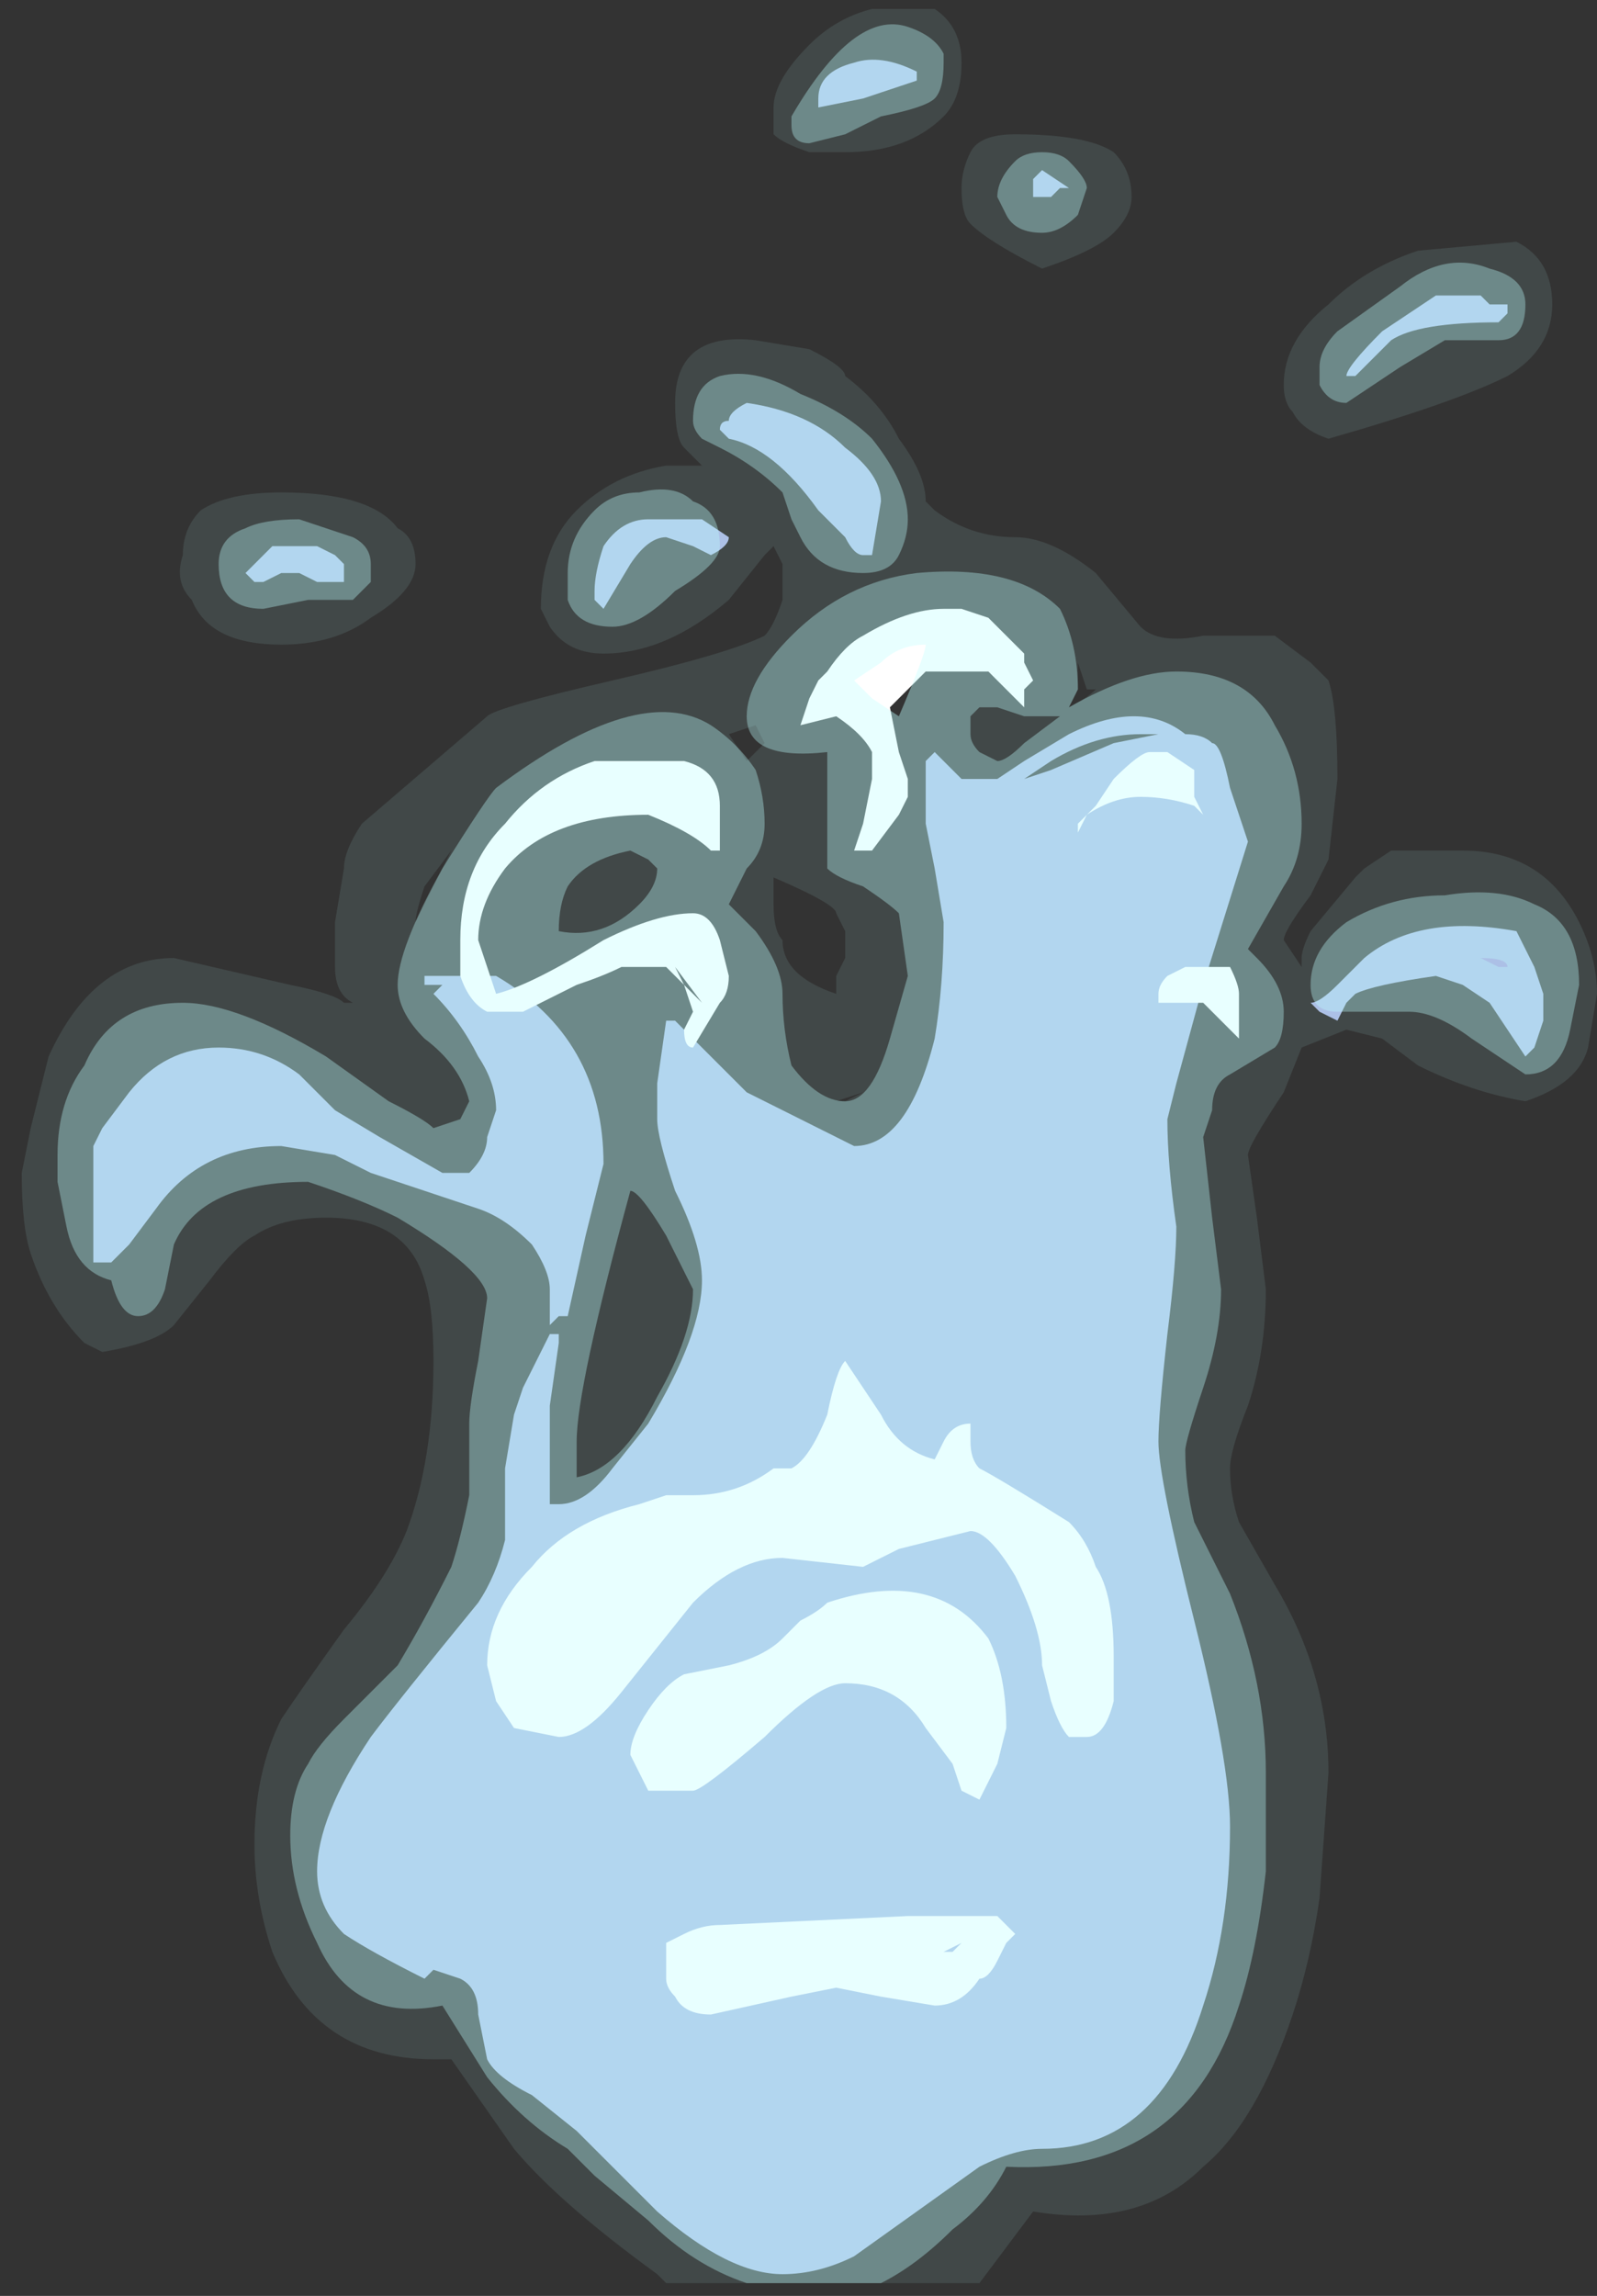 <?xml version="1.0" encoding="UTF-8" standalone="no"?>
<svg xmlns:ffdec="https://www.free-decompiler.com/flash" xmlns:xlink="http://www.w3.org/1999/xlink" ffdec:objectType="frame" height="89.75px" width="62.45px" xmlns="http://www.w3.org/2000/svg">
  <rect width="100%" height="100%" fill="#333333" stroke="none"/>
  <g transform="matrix(1.0, 0.0, 0.0, 1.0, 29.4, 84.9)">
    <use ffdec:characterId="1240" ffdec:characterName="a_EB_DesertBlueTorch5" height="89.25" transform="matrix(1.0, 0.0, 0.0, 1.0, -28.55, -84.9)" width="61.6" xlink:href="#sprite0"/>
  </g>
  <defs>
    <g id="sprite0" transform="matrix(1.0, 0.0, 0.0, 1.0, 2.1, -0.35)">
      <use ffdec:characterId="1239" height="12.75" transform="matrix(7.0, 0.0, 0.0, 7.0, -2.1, 0.35)" width="8.8" xlink:href="#shape0"/>
    </g>
    <g id="shape0" transform="matrix(1.0, 0.0, 0.0, 1.0, 0.3, -0.05)">
      <path d="M8.25 1.75 Q8.25 2.0 8.0 2.15 7.7 2.3 7.0 2.5 6.85 2.45 6.8 2.35 6.75 2.3 6.75 2.2 6.75 1.95 7.0 1.75 7.2 1.55 7.5 1.45 L8.05 1.4 Q8.25 1.5 8.25 1.75 M5.9 1.15 Q5.9 1.25 5.8 1.35 5.7 1.45 5.4 1.55 5.1 1.4 5.0 1.3 4.95 1.25 4.95 1.1 4.95 1.0 5.0 0.9 5.05 0.8 5.25 0.8 5.65 0.8 5.8 0.9 5.9 1.0 5.9 1.15 M7.75 4.8 Q8.2 4.8 8.4 5.2 8.5 5.4 8.5 5.6 L8.45 5.9 Q8.4 6.1 8.1 6.2 7.8 6.15 7.5 6.0 L7.3 5.85 7.1 5.8 6.85 5.9 6.75 6.15 Q6.55 6.45 6.55 6.5 L6.6 6.85 6.65 7.25 Q6.65 7.6 6.55 7.9 6.45 8.15 6.45 8.25 6.45 8.4 6.5 8.55 L6.7 8.9 Q7.0 9.4 7.0 9.95 L6.95 10.65 Q6.9 11.0 6.8 11.3 6.6 11.9 6.3 12.15 5.95 12.5 5.35 12.4 L5.05 12.8 3.3 12.8 3.25 12.75 Q2.7 12.35 2.45 12.05 L2.1 11.55 2.0 11.55 Q1.35 11.55 1.1 10.95 1.0 10.65 1.0 10.35 1.0 9.95 1.15 9.65 1.25 9.5 1.5 9.15 1.75 8.85 1.85 8.6 2.0 8.2 2.0 7.65 2.0 7.35 1.95 7.2 1.85 6.85 1.4 6.85 1.15 6.85 1.0 6.95 0.9 7.0 0.75 7.2 L0.55 7.45 Q0.45 7.55 0.15 7.6 L0.05 7.55 Q-0.15 7.35 -0.25 7.05 -0.3 6.9 -0.3 6.6 L-0.25 6.35 -0.15 5.95 Q0.1 5.4 0.55 5.4 L1.2 5.55 Q1.45 5.6 1.5 5.65 L1.55 5.65 Q1.45 5.6 1.45 5.45 L1.45 5.2 1.5 4.9 Q1.5 4.8 1.6 4.65 L2.3 4.05 Q2.35 4.0 3.0 3.85 3.65 3.7 3.85 3.6 3.9 3.55 3.95 3.4 L3.95 3.2 3.9 3.1 3.85 3.15 3.65 3.4 Q3.3 3.7 2.95 3.7 2.75 3.7 2.65 3.55 L2.6 3.45 Q2.6 3.1 2.8 2.9 3.0 2.7 3.3 2.65 L3.5 2.65 3.4 2.55 Q3.35 2.5 3.35 2.3 3.35 1.9 3.8 1.95 L4.1 2.0 Q4.3 2.1 4.3 2.15 4.5 2.3 4.6 2.5 4.75 2.7 4.75 2.85 L4.8 2.9 Q5.0 3.05 5.25 3.05 5.45 3.05 5.7 3.25 L5.95 3.55 Q6.05 3.65 6.3 3.6 L6.7 3.6 6.9 3.75 7.0 3.85 Q7.05 4.0 7.05 4.4 L7.0 4.85 6.9 5.05 Q6.75 5.25 6.75 5.3 L6.85 5.45 6.85 5.4 Q6.85 5.35 6.9 5.25 L7.15 4.95 7.2 4.9 7.35 4.8 7.75 4.8 M7.95 5.45 L8.0 5.45 Q8.0 5.4 7.85 5.4 L7.95 5.45 M4.8 0.1 Q4.95 0.2 4.95 0.4 4.95 0.6 4.85 0.7 4.65 0.9 4.3 0.9 L4.1 0.9 Q3.95 0.85 3.9 0.8 L3.9 0.65 Q3.9 0.5 4.1 0.3 4.25 0.15 4.45 0.1 L4.8 0.1 M4.75 3.25 L4.75 3.25 M1.15 2.8 Q1.65 2.8 1.8 3.0 1.9 3.05 1.9 3.2 1.9 3.35 1.65 3.5 1.45 3.65 1.15 3.65 0.75 3.65 0.65 3.4 0.55 3.3 0.6 3.15 0.6 3.0 0.7 2.9 0.85 2.8 1.15 2.8 M1.95 5.0 Q1.9 5.15 1.9 5.2 L2.1 4.8 1.95 5.0 M5.65 3.9 L5.6 3.75 5.6 3.9 5.55 4.0 Q5.65 3.95 5.7 3.9 L5.65 3.9 M4.5 3.75 L4.35 3.85 4.45 3.95 4.6 4.05 Q4.75 3.7 4.75 3.65 4.6 3.65 4.5 3.75 M3.85 4.2 L3.8 4.1 3.65 4.15 3.75 4.3 3.85 4.2 M3.9 5.1 Q3.9 5.25 3.95 5.3 3.95 5.5 4.25 5.6 L4.25 5.5 4.3 5.4 4.3 5.25 4.25 5.15 Q4.25 5.1 3.9 4.95 L3.9 5.1 M4.3 6.2 L4.4 6.15 4.25 6.2 4.3 6.2" fill="#bffeff" fill-opacity="0.102" fill-rule="evenodd" stroke="none"/>
      <path d="M7.85 1.7 L7.9 1.75 8.0 1.75 8.0 1.8 7.95 1.85 Q7.5 1.85 7.35 1.95 L7.25 2.05 Q7.2 2.1 7.15 2.15 L7.1 2.15 Q7.1 2.2 7.1 2.15 7.1 2.1 7.3 1.9 L7.6 1.7 7.85 1.7 M6.2 4.15 Q6.3 4.15 6.35 4.2 6.4 4.2 6.45 4.45 L6.55 4.75 6.3 5.55 6.15 6.1 6.1 6.3 Q6.1 6.55 6.15 6.9 6.15 7.1 6.1 7.5 6.05 7.95 6.05 8.1 6.05 8.3 6.25 9.1 6.45 9.9 6.45 10.25 6.45 10.8 6.3 11.25 6.05 12.05 5.4 12.05 5.25 12.05 5.05 12.15 L4.35 12.65 Q4.15 12.75 3.95 12.75 3.65 12.75 3.25 12.4 L2.8 11.95 2.55 11.75 Q2.35 11.65 2.3 11.55 L2.25 11.3 Q2.25 11.15 2.15 11.1 L2.0 11.05 1.95 11.1 Q1.65 10.95 1.5 10.85 1.35 10.7 1.35 10.5 1.35 10.2 1.65 9.75 1.8 9.55 2.25 9.0 2.35 8.85 2.4 8.65 L2.4 8.25 2.45 7.95 2.5 7.8 Q2.55 7.7 2.65 7.5 L2.7 7.5 2.7 7.55 2.65 7.9 2.65 8.45 2.7 8.45 Q2.85 8.45 3.0 8.25 L3.2 8.0 Q3.5 7.5 3.5 7.2 3.5 7.0 3.35 6.7 3.25 6.4 3.25 6.3 L3.25 6.1 3.3 5.75 3.35 5.75 3.75 6.15 4.35 6.45 Q4.65 6.45 4.8 5.85 4.85 5.55 4.85 5.2 L4.8 4.9 4.75 4.65 4.75 4.3 4.8 4.25 4.95 4.4 5.15 4.4 5.3 4.3 5.55 4.15 Q5.95 3.95 6.2 4.15 M6.05 4.15 L5.95 4.15 Q5.7 4.15 5.45 4.3 L5.3 4.4 5.45 4.35 5.8 4.2 6.05 4.15 M6.95 5.7 L6.9 5.65 Q6.95 5.65 7.05 5.55 L7.2 5.4 Q7.5 5.15 8.05 5.25 L8.15 5.45 8.2 5.6 8.2 5.75 8.15 5.9 8.1 5.95 7.9 5.65 7.75 5.55 7.6 5.5 Q7.25 5.55 7.15 5.6 L7.1 5.65 7.05 5.75 6.95 5.7 M4.7 0.5 L4.4 0.6 4.15 0.65 4.15 0.6 Q4.15 0.45 4.35 0.4 4.5 0.35 4.7 0.45 L4.7 0.5 M5.35 1.05 L5.4 1.0 5.55 1.1 5.5 1.1 5.45 1.15 5.35 1.15 5.35 1.05 M3.65 2.5 L3.6 2.45 Q3.6 2.4 3.65 2.4 3.65 2.35 3.75 2.3 4.1 2.35 4.3 2.55 4.5 2.7 4.5 2.85 L4.45 3.15 4.4 3.15 Q4.35 3.15 4.3 3.05 L4.15 2.9 Q3.9 2.55 3.65 2.5 M2.95 3.45 L2.9 3.4 2.9 3.35 Q2.9 3.25 2.95 3.1 3.05 2.95 3.2 2.95 L3.5 2.95 3.65 3.05 Q3.65 3.1 3.55 3.15 L3.45 3.1 3.3 3.05 Q3.2 3.05 3.1 3.2 L2.95 3.45 M1.1 3.1 L1.35 3.1 1.45 3.15 1.5 3.2 1.5 3.3 1.35 3.3 1.25 3.25 1.15 3.25 1.05 3.3 1.0 3.3 0.95 3.25 1.1 3.1 M1.15 6.45 Q0.7 6.45 0.45 6.8 L0.3 7.0 0.2 7.1 0.1 7.1 0.1 6.45 0.15 6.35 0.3 6.15 Q0.5 5.9 0.8 5.9 1.05 5.9 1.25 6.05 L1.45 6.25 1.7 6.4 2.05 6.6 2.2 6.6 Q2.3 6.5 2.3 6.4 L2.35 6.25 Q2.35 6.1 2.25 5.95 2.15 5.75 2.0 5.6 L2.05 5.55 1.95 5.55 1.95 5.5 2.35 5.5 Q2.95 5.85 2.95 6.55 L2.85 6.95 2.75 7.4 2.7 7.4 2.65 7.45 2.65 7.25 Q2.65 7.15 2.55 7.0 2.4 6.85 2.25 6.8 L1.65 6.6 1.45 6.5 1.15 6.45 M2.7 8.6 L2.7 8.6" fill="#acc0e6" fill-rule="evenodd" stroke="none"/>
      <path d="M6.0 4.25 L6.1 4.25 6.25 4.35 6.25 4.5 6.3 4.6 6.25 4.55 Q6.1 4.5 5.95 4.5 5.8 4.5 5.65 4.6 L5.6 4.7 5.6 4.65 5.7 4.55 5.8 4.4 Q5.95 4.25 6.0 4.25 M6.5 5.6 L6.5 5.85 6.3 5.65 6.05 5.65 6.05 5.6 Q6.05 5.55 6.1 5.5 L6.2 5.45 6.45 5.45 Q6.5 5.55 6.5 5.6 M5.1 3.5 L5.3 3.7 5.3 3.75 5.35 3.85 5.3 3.9 5.3 4.0 5.1 3.8 4.75 3.8 4.55 4.0 4.6 4.25 4.65 4.4 4.65 4.5 4.6 4.6 4.45 4.8 4.35 4.8 4.4 4.65 4.45 4.4 4.45 4.25 Q4.4 4.15 4.25 4.05 L4.05 4.1 4.1 3.95 4.15 3.85 4.2 3.8 Q4.3 3.65 4.4 3.6 4.65 3.45 4.85 3.45 L4.95 3.45 5.1 3.5 M2.4 4.65 Q2.6 4.4 2.9 4.3 L3.4 4.3 Q3.6 4.35 3.6 4.55 L3.6 4.8 3.55 4.8 Q3.45 4.7 3.2 4.6 2.65 4.6 2.4 4.9 2.25 5.1 2.25 5.3 L2.35 5.6 Q2.55 5.55 2.95 5.3 3.25 5.15 3.45 5.15 3.55 5.15 3.6 5.3 L3.65 5.5 Q3.65 5.6 3.6 5.65 L3.45 5.9 Q3.4 5.9 3.4 5.8 L3.45 5.7 3.4 5.55 3.3 5.45 3.05 5.45 Q2.95 5.5 2.8 5.55 L2.5 5.7 2.3 5.7 Q2.2 5.65 2.15 5.5 L2.15 5.3 Q2.15 4.9 2.4 4.65 M4.5 4.45 L4.5 4.45 M3.4 5.55 L3.5 5.65 3.35 5.45 3.4 5.55 M5.0 8.0 L5.0 8.1 Q5.0 8.2 5.05 8.25 5.15 8.3 5.55 8.55 5.65 8.65 5.7 8.8 5.8 8.95 5.8 9.3 L5.8 9.55 Q5.75 9.75 5.65 9.75 L5.55 9.75 Q5.5 9.7 5.45 9.55 L5.4 9.35 Q5.4 9.15 5.25 8.85 5.1 8.6 5.0 8.6 L4.6 8.7 4.4 8.8 3.95 8.75 Q3.7 8.75 3.45 9.0 L3.05 9.5 Q2.85 9.75 2.7 9.75 L2.45 9.7 2.35 9.55 2.3 9.35 Q2.3 9.05 2.55 8.8 2.75 8.55 3.15 8.45 L3.3 8.4 3.45 8.4 Q3.7 8.4 3.9 8.25 L4.0 8.25 Q4.1 8.2 4.2 7.95 4.25 7.7 4.3 7.65 L4.5 7.95 Q4.6 8.15 4.8 8.2 L4.85 8.1 Q4.9 8.0 5.0 8.0 M4.65 8.55 L4.65 8.55 M4.05 9.1 Q4.15 9.05 4.2 9.0 4.8 8.8 5.1 9.2 5.2 9.4 5.2 9.7 L5.15 9.9 5.05 10.1 4.95 10.05 4.9 9.9 4.75 9.7 Q4.6 9.45 4.3 9.45 4.15 9.45 3.85 9.75 3.5 10.05 3.45 10.05 L3.2 10.05 3.1 9.85 Q3.1 9.75 3.2 9.6 3.3 9.45 3.4 9.4 L3.65 9.35 Q3.85 9.3 3.95 9.2 L4.05 9.1 M5.15 11.0 Q5.1 11.1 5.05 11.1 4.95 11.25 4.8 11.25 L4.5 11.2 4.25 11.15 4.0 11.2 3.55 11.3 Q3.4 11.3 3.35 11.2 3.3 11.15 3.3 11.1 L3.3 10.9 3.4 10.85 Q3.5 10.8 3.6 10.8 L4.65 10.75 5.15 10.75 5.25 10.85 5.2 10.9 5.15 11.0 M4.95 10.9 L4.85 10.95 4.9 10.95 4.95 10.9" fill="#ffffff" fill-rule="evenodd" stroke="none"/>
      <path d="M7.9 1.55 Q8.1 1.6 8.1 1.75 8.1 1.95 7.95 1.95 L7.65 1.95 7.4 2.1 7.1 2.3 Q7.0 2.3 6.95 2.2 L6.95 2.1 Q6.95 2.0 7.05 1.9 L7.4 1.65 Q7.65 1.45 7.9 1.55 M8.15 5.1 Q8.4 5.2 8.4 5.55 L8.35 5.8 Q8.3 6.05 8.1 6.05 L7.8 5.85 Q7.6 5.7 7.45 5.7 L7.05 5.7 Q6.9 5.7 6.9 5.55 6.9 5.35 7.1 5.2 7.35 5.05 7.65 5.05 7.95 5.0 8.15 5.1 M6.75 5.0 L6.55 5.35 6.6 5.4 Q6.75 5.55 6.75 5.7 6.75 5.85 6.7 5.9 L6.45 6.05 Q6.35 6.1 6.35 6.25 L6.3 6.4 6.35 6.85 6.4 7.25 Q6.4 7.5 6.3 7.8 6.2 8.1 6.2 8.15 6.2 8.35 6.25 8.55 L6.45 8.95 Q6.65 9.45 6.65 9.95 L6.65 10.5 Q6.6 10.95 6.5 11.25 6.2 12.2 5.2 12.15 5.1 12.35 4.9 12.5 4.7 12.7 4.5 12.8 L3.75 12.8 Q3.45 12.7 3.2 12.45 L2.9 12.2 2.75 12.05 Q2.5 11.9 2.3 11.65 L2.05 11.25 Q1.55 11.35 1.35 10.9 1.2 10.6 1.2 10.3 1.2 10.05 1.3 9.9 1.35 9.8 1.5 9.65 L1.8 9.35 Q1.95 9.1 2.1 8.8 2.15 8.65 2.2 8.4 L2.2 8.0 Q2.2 7.9 2.25 7.65 L2.3 7.3 Q2.3 7.15 1.8 6.85 1.6 6.75 1.3 6.65 0.7 6.65 0.55 7.0 L0.5 7.25 Q0.45 7.4 0.35 7.4 0.25 7.4 0.2 7.2 0.0 7.15 -0.05 6.9 L-0.1 6.65 -0.1 6.5 Q-0.1 6.2 0.05 6.0 0.2 5.65 0.6 5.65 0.9 5.65 1.4 5.95 L1.75 6.2 Q1.95 6.3 2.0 6.35 L2.15 6.3 2.2 6.2 Q2.15 6.0 1.95 5.85 1.8 5.7 1.8 5.55 1.8 5.35 2.05 4.9 2.3 4.5 2.35 4.45 3.15 3.85 3.55 4.1 3.7 4.2 3.8 4.35 3.85 4.5 3.85 4.65 3.85 4.8 3.75 4.9 L3.65 5.1 3.8 5.25 Q3.95 5.45 3.95 5.6 3.95 5.8 4.0 6.0 4.15 6.2 4.3 6.2 4.45 6.2 4.55 5.85 L4.65 5.5 4.6 5.15 Q4.55 5.1 4.4 5.0 4.25 4.95 4.2 4.9 4.2 4.8 4.2 4.55 L4.2 4.25 Q3.75 4.3 3.75 4.05 3.75 3.85 4.0 3.6 4.3 3.3 4.7 3.25 5.25 3.2 5.5 3.45 5.6 3.65 5.6 3.9 L5.55 4.0 Q5.9 3.8 6.15 3.8 6.55 3.8 6.7 4.1 6.85 4.35 6.85 4.65 6.85 4.85 6.75 5.0 M7.95 5.45 L8.0 5.45 Q8.0 5.4 7.85 5.4 L7.95 5.45 M4.8 0.6 Q4.75 0.65 4.5 0.7 L4.3 0.8 4.1 0.85 Q4.0 0.85 4.0 0.75 L4.0 0.7 Q4.35 0.1 4.65 0.2 4.8 0.25 4.85 0.35 L4.85 0.4 Q4.85 0.55 4.8 0.6 M5.15 1.15 Q5.15 1.05 5.25 0.95 5.3 0.9 5.4 0.9 5.5 0.9 5.55 0.95 5.65 1.05 5.65 1.1 L5.6 1.25 Q5.5 1.35 5.4 1.35 5.25 1.35 5.2 1.25 L5.15 1.15 M4.05 2.25 Q4.3 2.35 4.45 2.5 4.65 2.75 4.65 2.95 4.65 3.05 4.6 3.15 4.55 3.25 4.4 3.25 4.15 3.25 4.05 3.05 L4.0 2.95 3.95 2.8 Q3.8 2.65 3.6 2.55 L3.5 2.5 Q3.45 2.45 3.45 2.4 3.45 2.2 3.6 2.15 3.8 2.1 4.05 2.25 M3.45 2.85 Q3.6 2.9 3.6 3.1 3.6 3.2 3.35 3.35 3.15 3.55 3.0 3.55 2.8 3.55 2.75 3.4 L2.75 3.25 Q2.75 3.05 2.9 2.9 3.0 2.8 3.15 2.8 3.35 2.75 3.45 2.85 M0.95 3.0 Q1.05 2.95 1.25 2.95 1.4 3.0 1.55 3.05 1.65 3.1 1.65 3.2 L1.65 3.3 1.55 3.4 1.3 3.4 1.05 3.45 Q0.8 3.45 0.8 3.2 0.8 3.05 0.95 3.0 M2.7 5.25 Q2.95 5.3 3.15 5.1 3.25 5.0 3.25 4.9 L3.2 4.85 3.1 4.8 Q2.85 4.85 2.75 5.0 2.7 5.1 2.7 5.25 M5.5 4.05 L5.3 4.05 5.15 4.0 5.05 4.0 5.0 4.05 5.0 4.15 Q5.0 4.2 5.05 4.25 L5.15 4.3 Q5.2 4.3 5.3 4.2 L5.5 4.05 M4.35 3.85 L4.45 3.95 4.6 4.05 Q4.75 3.7 4.75 3.65 4.6 3.65 4.5 3.75 L4.35 3.85 M3.1 6.7 Q2.8 7.8 2.8 8.1 L2.8 8.3 Q3.05 8.25 3.25 7.85 3.45 7.5 3.45 7.25 L3.3 6.95 Q3.15 6.7 3.1 6.7" fill="#bffeff" fill-opacity="0.353" fill-rule="evenodd" stroke="none"/>
    </g>
  </defs>
</svg>
